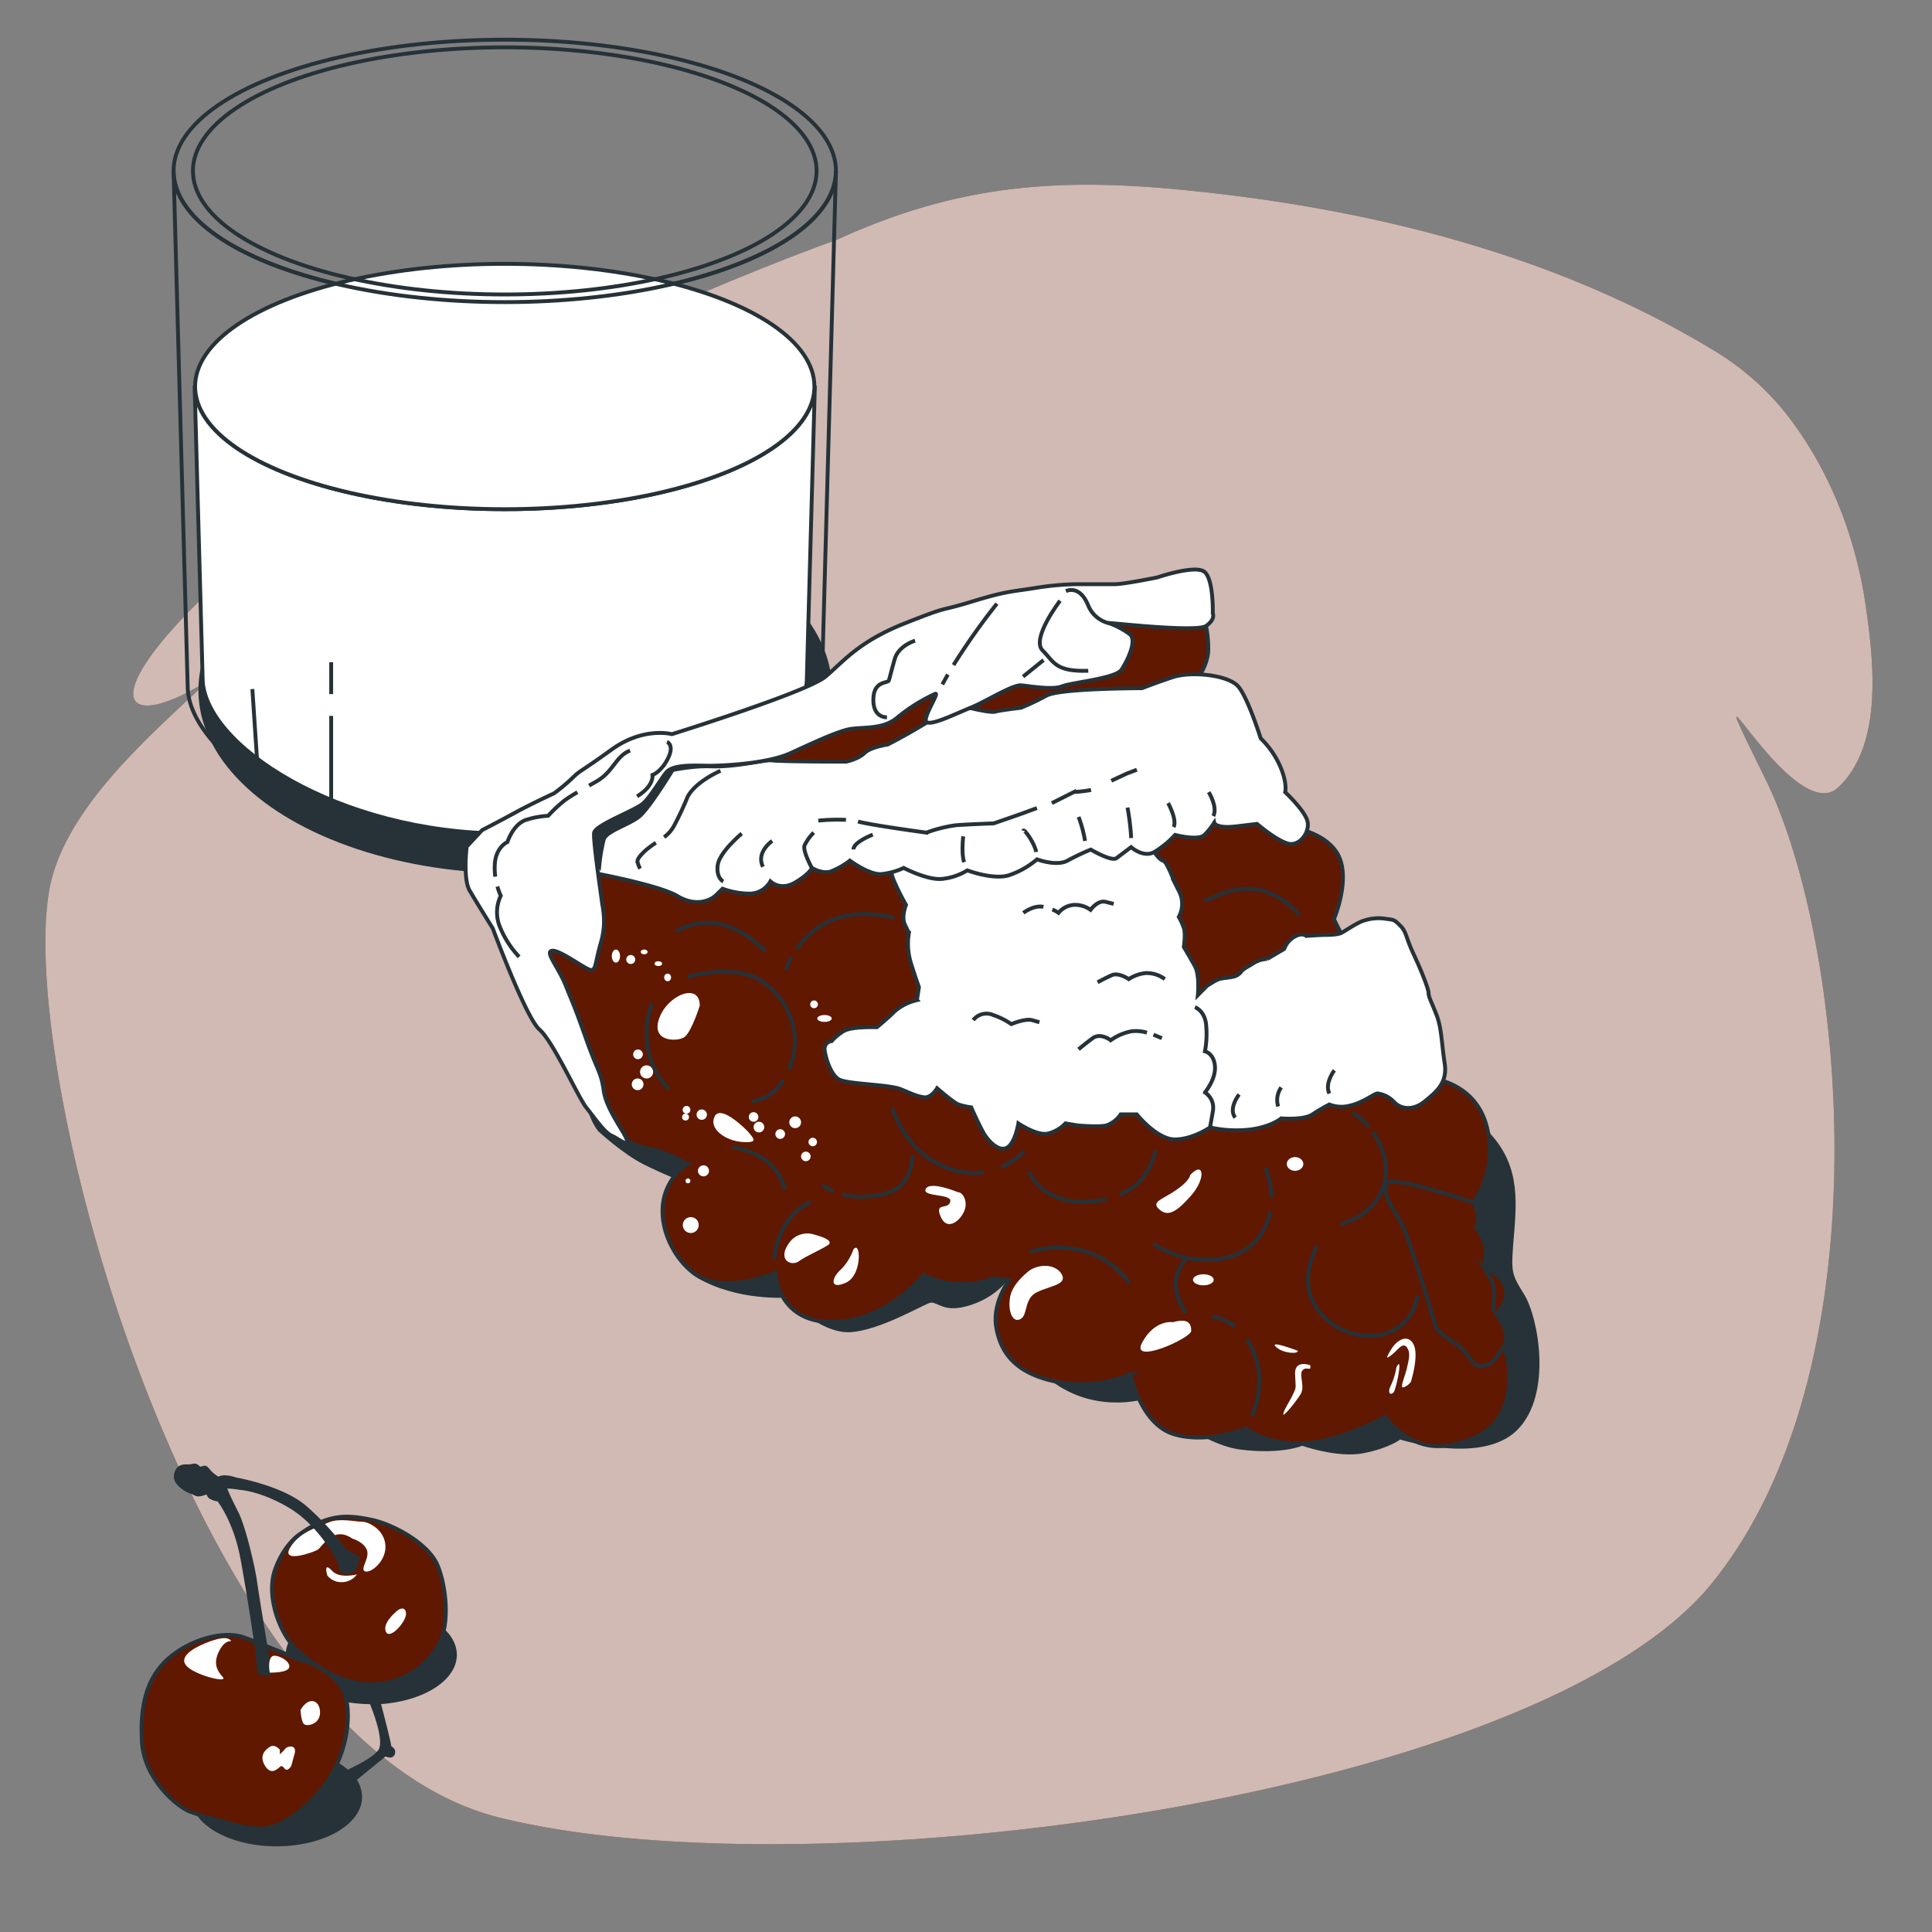 <svg xmlns="http://www.w3.org/2000/svg" viewBox="0 0 500 500"><rect x="0" y="0" width="500" height="500" fill="#808080" stroke="none"/><g id="freepik--background-simple--inject-2"><path d="M475.74,203.77c11.61-10.93,9.19-32.5,7.16-46.65-2.62-18.31-9.52-36-21.06-50.56A70.77,70.77,0,0,0,442.37,90C401,65.17,352.2,53.48,304.5,49c-32.73-3.1-58-.61-87.81,13,0,0-91.75,32.5-143.26,74.27s-45.27,56-19.5,39.82C39.74,189.59,19.16,207,13.57,226.74,1.74,268.5,48.37,450.16,129.11,470.35S397.78,465.48,443,409.79s34.81-165.65,13.92-208.11S463.9,214.9,475.74,203.77Z" style="fill:#601800"></path><path d="M475.74,203.77c11.61-10.93,9.19-32.5,7.16-46.65-2.62-18.31-9.52-36-21.06-50.56A70.77,70.77,0,0,0,442.37,90C401,65.17,352.2,53.48,304.5,49c-32.73-3.1-58-.61-87.81,13,0,0-91.75,32.5-143.26,74.27s-45.27,56-19.5,39.82C39.74,189.59,19.16,207,13.57,226.74,1.74,268.5,48.37,450.16,129.11,470.35S397.78,465.48,443,409.79s34.81-165.65,13.92-208.11S463.9,214.9,475.74,203.77Z" style="fill:#fff;opacity:0.7"></path></g><g id="freepik--Glass--inject-2"><ellipse cx="133.35" cy="178.65" rx="81.5" ry="46.91" style="fill:#263238;stroke:#263238;stroke-miterlimit:10"></ellipse><path d="M130.63,78.19c-47.34,0-85.71-15.2-85.71-34l3.65,133.42c0,18,36.74,42.22,82.06,42.22s82.05-24.26,82.05-42.22l3.66-133.42C216.34,63,178,78.19,130.63,78.19Z" style="fill:none;stroke:#263238;stroke-miterlimit:10"></path><path d="M210.75,100.35c-.45,17.39-36.14,31.43-80.12,31.43s-79.68-14-80.12-31.43h-.13l2.06,75.15c0,17.11,35,40.22,78.19,40.22s78.18-23.11,78.18-40.22l2.06-75.15Z" style="fill:#fff;stroke:#263238;stroke-miterlimit:10"></path><ellipse cx="130.63" cy="100.03" rx="80.14" ry="31.75" style="fill:#fff;stroke:#263238;stroke-miterlimit:10"></ellipse><ellipse cx="130.63" cy="44.23" rx="85.71" ry="33.96" style="fill:none;stroke:#263238;stroke-miterlimit:10"></ellipse><ellipse cx="130.63" cy="44.23" rx="80.7" ry="31.98" style="fill:none;stroke:#263238;stroke-miterlimit:10"></ellipse><line x1="66.61" y1="197.86" x2="65.31" y2="178.33" style="fill:none;stroke:#263238;stroke-miterlimit:10"></line><line x1="85.71" y1="185.27" x2="85.71" y2="209.58" style="fill:none;stroke:#263238;stroke-miterlimit:10"></line><line x1="85.71" y1="179.63" x2="85.71" y2="171.38" style="fill:none;stroke:#263238;stroke-miterlimit:10"></line></g><g id="freepik--Cherries--inject-2"><path d="M117.73,428.27c0-6.78-9.69-12.27-21.64-12.27s-21.64,5.49-21.64,12.27,9.69,12.26,21.64,12.26c0,0,3.78,8.79,2.53,12.1-.7,1.89-5.05,4.25-8.68,5.95-3.82-3.48-10.62-5.79-18.38-5.79-12,0-21.64,5.49-21.64,12.26s9.69,12.27,21.64,12.27,21.64-5.49,21.64-12.27a7.86,7.86,0,0,0-1.67-4.73l.41,0,7.78-6.35s1.64,1,2-.21-1-1.22-1-2c0-.66-1.94-8.16-2.74-11.21C109.06,439.93,117.73,434.67,117.73,428.27Z" style="fill:#263238;stroke:#263238;stroke-miterlimit:10"></path><path d="M77.63,397s-4.19,2.61-6.51,9.4,1.3,16.47,5.64,20.52,11,8.81,19.22,9a20.21,20.21,0,0,0,17.63-10.41c2.75-5.2,2-14.45-.29-20.23s-11.56-10.84-17.34-12S85.29,391.54,77.63,397Z" style="fill:#601800;stroke:#263238;stroke-miterlimit:10"></path><path d="M102.34,417.27s-3.47,2.89-2.46,5.05,5.2-2.6,5.2-4.62S103.35,416.11,102.34,417.27Z" style="fill:#fff"></path><path d="M91.21,398.19s3,.87,3.76,3-2,5.06-.44,5.5,5.5-2.75,5.21-6.8-4.34-6.07-6.07-6.07-5.78-1-8.53.15-7.8,2.6-10.11,6.65,6.06,1.15,7.22.43S86.15,394.72,91.21,398.19Z" style="fill:#fff"></path><path d="M77.92,429.69s-9.25-3.9-14.74-5.92-14.31.72-19.66,5.49S36.15,441,36.73,450.79,46,467.7,49.16,468.86s8.67,2.6,8.67,2.6,6.65,2.16,10.69,1.73,11-4.62,16.33-12.43,6.22-17.92,4.19-22.83S79.07,429.4,77.92,429.69Z" style="fill:#601800;stroke:#263238;stroke-miterlimit:10"></path><path d="M56.53,382.73a11.69,11.69,0,0,1-2-1.45c-.72-.72-1.15-1.59-1.73-1.44s-.87.43-1.44,0-.58-.73-1.74-.44-2.89-.43-3.76,1.3-.14,3,1.45,4.2a8.75,8.75,0,0,0,2.89,1.44,1.9,1.9,0,0,0,1.3.43,7.09,7.09,0,0,0,2.31-.72,2,2,0,0,0,.58,1.3,4.54,4.54,0,0,0,2.17.72s4.33,5.21,6.21,15.47,4.05,24.85,4.05,26.15a22.66,22.66,0,0,0,.29,3l1.44.58,1.3-.44s-2.89-17.05-3.75-23-3.33-15.18-4.77-18.07-2.32-4.62-2.75-5.78-1.44-.87-.43-1.15,4.19.28,4.19.28,5.35.29,12.86,4.77,12.43,13.59,12.72,14.31,0,2.75,1.59,2.75a2.73,2.73,0,0,0,2.74-2.75c-.14-1.3,1.16-.43-.14-1.3s-2.46-1.16-2.89-1.59A71,71,0,0,0,78.93,390.1C72.86,384.9,61,382.87,61,382.87S58,381.72,56.53,382.73Z" style="fill:#263238;stroke:#263238;stroke-miterlimit:10"></path><path d="M59.85,424.78s-1.59-.58-3.18,2.6-.43,5.06,1,6.65-6.5-.29-9.1-2.6.87-4.63,4.33-6.07S59.13,423.33,59.85,424.78Z" style="fill:#fff"></path><path d="M77.77,442.55s.15,2.89.87,3.62,4.19.14,4.19-3S79.94,438.8,77.77,442.55Z" style="fill:#fff"></path><path d="M69.82,432.87s5.06.15,5.06-1.59-3.61-3.32-4.48-2.6S69.53,431.28,69.82,432.87Z" style="fill:#fff"></path><path d="M72.42,452.82s-1.3-1.59-2.6-.73-2.74,2.31-1.3,4.77,2.89,1.3,3.9.43,1.16,1.31,2.17.58.72-.86,1.59-3.75-1.88-2.17-2.31-1.59A12.82,12.82,0,0,1,72.42,454Z" style="fill:#fff"></path><path d="M84.71,407.73a4.55,4.55,0,0,0,3.61,1.73,4.85,4.85,0,0,0,4.05-2s-4.48,1.15-6.36-.87S84.27,406.14,84.71,407.73Z" style="fill:#fff"></path></g><g id="freepik--pie-slice--inject-2"><path d="M155.16,292.39s6.27,5.81,11.63,8.5,10.63,4.71,10.63,4.71-6.73,18.82,3.4,24.72,22.65,5,22.65,5,8.94,9.4,16.55,8.95,18.78-7.16,20.57-7.6,3.13,1.79,7.16,1.34,13-3.58,15.65-13c0,0-1.78,24.48,9.85,32.59s24.14,3.64,24.14,3.64,13,12.07,23.71,13.41S337,373.63,337,373.63s9.17,3.29,15.87,1.95,9.4-3.58,9.4-3.58,21,6.71,30-2.24,5.37-28.62,1.79-34.44-3.58-5.81-2.68-16.54.89-19.68-9.39-28.18-231.18-12.43-231.18-12.43S151.59,287.91,155.16,292.39Z" style="fill:#263238;stroke:#263238;stroke-miterlimit:10"></path><path d="M312.11,162a28.9,28.9,0,0,1,.59,6.07c0,3.58-2.48,7.17-2.48,7.17L323.46,194l11,20.14s9.38,1.38,12.14,7.73-1.38,16-1.38,16l3,6.07,21.25,35s11.86.55,15.17,12.14a24,24,0,0,1-3.31,20.14v16.55s6.9.56,8.28,5.52-5.52,9.93-5.52,9.93l5,5.25s2.48,5,1.1,12.41-6.34,11.87-16,13.25-15.73-7.45-15.73-7.45-11.86,6.62-21.52,6.89-14.35-3.86-14.35-3.86-10.48,4.14-19,1.38-11-15.45-11-15.45a32.94,32.94,0,0,1-19.31,1.93c-10.76-2.21-14.35-7.72-15.45-14.07s3.31-12.14,3.31-12.14l-4.14-.55A22.45,22.45,0,0,1,239,330s-9.66,12.14-23.73,12.14-14.63-12.69-14.63-12.69-12.13,5.24-19.86.83-14.9-20.14-3-29a30.36,30.36,0,0,0-9.1-3.87,16.89,16.89,0,0,1-6.39-2.26s-9.06-8.77-11.54-17.05S139.43,252,138.88,246.44s2.21-7.72,5.52-6.62l5,1.66s-9.94-20.42-6.35-25.11S167.58,199,181.37,194.3c0,0,30.35-8,37-11.87s33.39-13.24,38.35-13.24,19.32-10.76,29.8-13S309.86,155.68,312.11,162Z" style="fill:#601800;stroke:#263238;stroke-miterlimit:10"></path><path d="M231.1,222.49s-1.3,1.82.26,5.45a57.23,57.23,0,0,0,3.12,6.24s-1.3,3.11-.26,5.19l1,2.07a17.05,17.05,0,0,0,.52,7.79c1.3,4.16,2.08,6.23,2.08,6.23l-.52,3.38a13.34,13.34,0,0,0-5.71,2.85c-2.08,2.08-4.67,4.16-4.67,4.16s-6.49-.26-8.57,1a13.13,13.13,0,0,0-3.12,2.59,2,2,0,0,0-1.81,2.34c.26,2.08,1.55,6.23,3.63,7.53s13,1.3,16.1,2.59,4.15,1.82,6,2.08,3.37-2.34,3.37-2.34,4.16,3.64,5.45,4.16a17.08,17.08,0,0,0,3.38.78s1.82,4.15,3.12,6.49,4.15,5.19,6.23,3.89,2.85-6.23,2.85-6.23,4.93,3.38,7.79,2.6a9.43,9.43,0,0,0,4.41-2.6l3.12.52s5.45.52,7.53,0a7.54,7.54,0,0,0,3.63-2.86h4.16s5.19,6.49,9.86,6.49,9.09-3.11,9.09-3.11a31.21,31.21,0,0,0,10.64.52c5.45-.78,7.79-2.86,7.79-2.86s5.71.52,8.05-1a46.37,46.37,0,0,1,4.41-2.59,8.62,8.62,0,0,0,5.45.26c3.38-.78,6.23-3.12,7-3.12a7.15,7.15,0,0,1,4.42,2.34c1.81,1.82,4.93,2.08,7.78-.26s6-4.67,5.2-9.87-.78-9.08-2.08-12.46-2.08-4.67-2.08-5.71-1.82-5.71-3.89-10.12-1.82-5.72-3.38-7.27-1.55-1.56-3.63-1.82a12.16,12.16,0,0,0-6.75.78c-2.08,1-3.9,2.33-4.93,2.85s-3.64.52-4.42.52-4.67.26-4.67.26-1-1-3.12.26a6.07,6.07,0,0,0-2.59,3.12l-4.42,2.59a6.77,6.77,0,0,0-3.37,1c-1.56,1-2.86,1.56-3.38,2.34a3.45,3.45,0,0,1-2.33,1.3c-1,.26-2.86.26-3.9.78s-2.59,1.55-2.59,1.55L310,257.54s.52-5.19-.78-7.53-2.85-4.93-2.85-4.93.52-3.38,0-4.93a16.24,16.24,0,0,0-1.3-2.86,7.05,7.05,0,0,0,.26-6.23l-1.56-3.12a27.28,27.28,0,0,0-1.82-4.15c-1-1.82-1-.1-3.24-3.3s-11-5.27-15.19-5.53-22.58,4.42-23.88,4.42-14.54,1.3-17.4,1.3S232.66,219.38,231.1,222.49Z" style="fill:#fff;stroke:#263238;stroke-miterlimit:10"></path><path d="M309.24,260.66s2.34.77,2.86,4.15a24.42,24.42,0,0,1-.26,7.27s2.34.52,2.59,3.89-2.59,6.75-2.59,6.75a4.72,4.72,0,0,1,2.08,4.68c-.52,3.11-.78,4.41-.78,4.41" style="fill:none;stroke:#263238;stroke-miterlimit:10"></path><path d="M251.87,264a4.34,4.34,0,0,1,5.19-1.3,19,19,0,0,1,4.67,2.34s3.64-1.56,5.46-1l1.81.52" style="fill:none;stroke:#263238;stroke-miterlimit:10"></path><path d="M296.83,267.26a9.81,9.81,0,0,0-3.94-.37,13.47,13.47,0,0,0-5.45,2.33s-2.6-2.07-4.68-.52-3.63,2.86-3.63,2.86" style="fill:none;stroke:#263238;stroke-miterlimit:10"></path><path d="M300.68,268.7s-.9-.44-2.17-.9" style="fill:none;stroke:#263238;stroke-miterlimit:10"></path><path d="M301.45,253.39a7.83,7.83,0,0,0-4.93-1.56,10,10,0,0,0-4.41,1.56s-2.6-1.82-4.41-1-3.64,1.82-3.64,1.82" style="fill:none;stroke:#263238;stroke-miterlimit:10"></path><path d="M272.35,235.39a7.24,7.24,0,0,1,1.59.86,5.59,5.59,0,0,1,4.15-2.07,6.87,6.87,0,0,1,4.15,1.29s1.82-2.59,3.9-2.07l2.07.52" style="fill:none;stroke:#263238;stroke-miterlimit:10"></path><path d="M264.85,236.25s2.6-2.07,5.19-1.56" style="fill:none;stroke:#263238;stroke-miterlimit:10"></path><path d="M345.33,277s-2.6,3.38-1.3,6" style="fill:none;stroke:#263238;stroke-miterlimit:10"></path><path d="M331.57,281.42a5.67,5.67,0,0,0-.78,4.94" style="fill:none;stroke:#263238;stroke-miterlimit:10"></path><path d="M320.67,283.24s-2.86,3.64-1,6" style="fill:none;stroke:#263238;stroke-miterlimit:10"></path><path d="M153.44,225.88s17.09,3.16,21.84,6,8.55,1.27,10.13-.32L187,230a20.89,20.89,0,0,0,7,1.27,6.2,6.2,0,0,0,5.38-3.17s2.53,2.53,6.33.32,4.43-3.8,4.43-3.8,2.53,1.58,4.75.95a19.36,19.36,0,0,0,5.06-2.85s5.07,3.8,8.23,3.48a18.05,18.05,0,0,0,5.7-1.58s6,3.16,9.81,2.85a15.58,15.58,0,0,0,6.65-2.22s6.65,2.53,10.76,1.27a21.88,21.88,0,0,0,7.28-4.12s5.07,1.9,7.91.32a61.45,61.45,0,0,1,6-2.85s5.38,3.17,6.65,2.22l3.79-2.85s3.17,2.85,6,1.26a24.24,24.24,0,0,0,5.38-4.43s6,1.59,7.6,0a18.52,18.52,0,0,0,2.53-3.16s.32,1.58,5.7.95l5.38-.64s4.75,4.12,7.91,5.07,6-3.17,5.07-6-5.7-7.28-5.7-7.28.63-2.21-1.27-6.64a23,23,0,0,0-5.06-7.28s-3.17-10.13-5.7-13.3-12.35-4.11-17.09-2.53-7.92,2.85-7.92,2.85-21.2,0-24.69,1.9a68.57,68.57,0,0,1-6.64,3.16s-5.39.64-6.65,1-6.4-.92-6.4-.92A26.81,26.81,0,0,0,239.85,187c-5.69,3.47-10.13,5.69-10.13,5.69s-4.43.63-6,2.21-4.75,2.22-4.75,2.22-16.46,0-19-.32-8.81,1.79-16.27,1.53-20.13,2.91-24.56,6.7-11.4,6-11.4,10.77S153.44,225.88,153.44,225.88Z" style="fill:#fff;stroke:#263238;stroke-miterlimit:10"></path><path d="M173.91,199.55s-5.88,9.64-8.47,11.76-8.46,3.76-9.17,5.87A45.46,45.46,0,0,0,155.1,224s-4.71-7.29-3.53-11.05,4.94-2.58,9.41-8.7S173.91,195.08,173.91,199.55Z" style="fill:#263238;stroke:#263238;stroke-miterlimit:10"></path><path d="M187.18,228.14s-1.91-.95-1.43-4.3,6.21-8.12,6.21-8.12" style="fill:none;stroke:#263238;stroke-miterlimit:10"></path><path d="M199.84,217.63s-4.28,2.92-2.39,6.69" style="fill:none;stroke:#263238;stroke-miterlimit:10"></path><path d="M210.1,224.61s-2.38-4.35-1.9-5.78a11.88,11.88,0,0,1,2.39-3.35" style="fill:none;stroke:#263238;stroke-miterlimit:10"></path><path d="M225.87,216s-5,1.91-5,3.82" style="fill:none;stroke:#263238;stroke-miterlimit:10"></path><path d="M249.28,216.44s-.54,4.57.24,6.69" style="fill:none;stroke:#263238;stroke-miterlimit:10"></path><path d="M264.81,215c.24-.71,3.15,3.6,3.34,5.5" style="fill:none;stroke:#263238;stroke-miterlimit:10"></path><path d="M279.14,211.42a32.82,32.82,0,0,1,1.67,6.21" style="fill:none;stroke:#263238;stroke-miterlimit:10"></path><path d="M291.8,209a63.34,63.34,0,0,1,.95,7.89" style="fill:none;stroke:#263238;stroke-miterlimit:10"></path><path d="M302.31,207.84s2.38,4.3,1.43,6.21" style="fill:none;stroke:#263238;stroke-miterlimit:10"></path><path d="M312.81,205s2.39,3.82,1.2,6.21" style="fill:none;stroke:#263238;stroke-miterlimit:10"></path><path d="M287.6,202.06c2-.95,4-1.86,4-1.86l2.62-1" style="fill:none;stroke:#263238;stroke-miterlimit:10"></path><path d="M272.21,207.84l5.73-2.87a35.45,35.45,0,0,0,4.43-.52" style="fill:none;stroke:#263238;stroke-miterlimit:10"></path><path d="M222.05,212.62c3.58.95,17.68,2.86,17.68,2.86a36.55,36.55,0,0,1,7.64-1.91c3.11-.24,9.79-.48,9.79-.48s7.65-2.62,8.84-3.1c.43-.17,1.35-.5,2.36-.85" style="fill:none;stroke:#263238;stroke-miterlimit:10"></path><path d="M211.78,212.38a49.09,49.09,0,0,1,7.16-.2" style="fill:none;stroke:#263238;stroke-miterlimit:10"></path><path d="M169.74,218.11c-3.34,2.15-4.77,4.06-4.77,4.78a5.31,5.31,0,0,0,.71,1.91" style="fill:none;stroke:#263238;stroke-miterlimit:10"></path><path d="M186.46,199.48s-6.68,2.87-8.59,6.93a77.82,77.82,0,0,1-3.35,7.16,8.89,8.89,0,0,1-2.64,3.08" style="fill:none;stroke:#263238;stroke-miterlimit:10"></path><path d="M313.87,158.75s.25-9.07-2.26-10.83-12.09,1.51-12.09,1.51-8.56,1.76-11.08,1.76H278.37a74,74,0,0,0-10.58,1c-6.29,1-7.3.76-16.36,3.53s-5,.75-17.12,5.54-15.87,9.82-20.65,13.84S173.88,190,173.88,190s-7.31-2-15.61,4-8.06,5.29-10.08,7.3a47.86,47.86,0,0,1-4.78,4s-6,2.77-10.07,5-8.56,4.53-8.56,4.53l-4,4.28s-1,8.31.75,11.33,6,9.82,6,9.82,8.56,23.16,12.08,26.18,10.07,17.63,12.09,20.15,4.78,6.54,6.55,7.3,4.28,3,4,1.26-5.28-7.81-6-12.84-1.51-4.79-4.53-13.35-3.27-8.81-5.29-13.85-5.54-8.81-3.52-9.06,8.81,5,10.07,5,1-1.77,2.52-7.06.5-8.81.25-10.82-2.27-15.61-2-17.63,10.58-5.79,12.59-7.55,4.28-5.79,6.05-8.06,8-1.76,11.33-1.76,14.85-.5,20.89-3.27,10.83-5,14.36-6,9.31.25,13.34-3.27a44,44,0,0,1,9.57-6c1.76-1-3.53,6.54-2,7.3s7.55-2.27,11.33-3.78,10.82-6,13.09-5.79,8.06,1.26,10.57.25,13.85-2,15.36-4.28,4.28-7.8,2-9.31a21.09,21.09,0,0,0-5.29-2.77c-1-.26,22.66,2.51,25.18.75S313.87,158.75,313.87,158.75Z" style="fill:#fff;stroke:#263238;stroke-miterlimit:10"></path><path d="M246.77,172.11A172.23,172.23,0,0,1,258,156.23" style="fill:none;stroke:#263238;stroke-miterlimit:10"></path><path d="M243.87,177.13c.46-.85.94-1.71,1.43-2.56" style="fill:none;stroke:#263238;stroke-miterlimit:10"></path><path d="M274.34,155.47s-7.55,9.82-4.53,12.85,3.27,5.54,11.83,5.28" style="fill:none;stroke:#263238;stroke-miterlimit:10"></path><line x1="270.06" y1="170.83" x2="264.77" y2="175.11" style="fill:none;stroke:#263238;stroke-miterlimit:10"></line><path d="M172.62,192s2,.76.25,4.28-4,4.29-4,4.29.5,2.76-4,5.53" style="fill:none;stroke:#263238;stroke-miterlimit:10"></path><path d="M236.82,165.8s-4.28,1.26-5.28,4.78-1.26,4.79-1.51,5.54-3.78,0-4,4.53,2.51,5,3.52,5" style="fill:none;stroke:#263238;stroke-miterlimit:10"></path><path d="M152.45,203.3l1.79-1c4.53-2.52,5-6.55,8.81-8.06" style="fill:none;stroke:#263238;stroke-miterlimit:10"></path><path d="M128.18,226.88a17.1,17.1,0,0,1-.13-3.17c.25-4.53,3.27-5.79,3.27-5.79s1.51-4.79,5-5.79a22.41,22.41,0,0,1,5.54-1,36.92,36.92,0,0,1,4.28-4c.95-.68,1.9-1.29,3.29-2.1" style="fill:none;stroke:#263238;stroke-miterlimit:10"></path><path d="M134.35,247.63a25.21,25.21,0,0,1-5-7.81,9.91,9.91,0,0,1,.25-8,15.31,15.31,0,0,1-.87-2.4" style="fill:none;stroke:#263238;stroke-miterlimit:10"></path><path d="M286.93,161.27a7.77,7.77,0,0,1-5.29-4.54c-1.51-3.77-3.77-4.53-5.79-3.77" style="fill:none;stroke:#263238;stroke-miterlimit:10"></path><path d="M381.4,311.28s-19-6.62-22.07-5.24,2.21,8,3.86,11.59,7.73,23.17,8.28,25.38,5,4.14,7.17,6.34,2.76,4.69,5.25,4.14,2.75-1.38,5.24-5-2.76-9.66-2.76-9.66,1.1-4.69-.55-7.73l-1.66-3a14.67,14.67,0,0,0,0-6.35,10.36,10.36,0,0,0-2.21-4.13S383.61,315.42,381.4,311.28Z" style="fill:#601800;stroke:#263238;stroke-miterlimit:10"></path><path d="M308,304.11s0,1.38-3.59,3.86-6.62,3-4.41,5,4.41.82,8.28-3.59S311.6,300.24,308,304.11Z" style="fill:#fff"></path><path d="M303.6,342.18s-4.69-.83-8,5.24,12.69-1.1,12.69-3S307.46,341.08,303.6,342.18Z" style="fill:#fff"></path><path d="M266.63,328.66s-4.69,3.31-5.25,7.18.83,6.62,2.76,5.51.83-5.24,4.14-6.89,7.73-1.94,6.62-4.42S269.94,326.73,266.63,328.66Z" style="fill:#fff"></path><path d="M247.86,308.52s-7.17-3-8.27-.83,6.89,1.11,6.34,3.31-4.14,0-2.48,3.87,5,1.1,6.07-1.38S249.24,308.52,247.86,308.52Z" style="fill:#fff"></path><path d="M210.89,319.56A5.78,5.78,0,0,0,204,322c-2.76,4.14.82,5.79,2.75,4.41s5.25-2.75,7.45-4.13S210.89,319.56,210.89,319.56Z" style="fill:#fff"></path><path d="M220.83,323.42a13.8,13.8,0,0,1-3.32,5.24c-2.2,1.93-3,5.24,1.38,3.31S222.76,320.66,220.83,323.42Z" style="fill:#fff"></path><path d="M181.1,260.24s-2.21,7.17-4.14,8.27-8.56,1.11-6.35-5S181.1,254.17,181.1,260.24Z" style="fill:#fff"></path><path d="M193.51,292.79s-6.9-7.17-8.55-3.86,3,6.35,7.17,6.62S195.17,294.73,193.51,292.79Z" style="fill:#fff"></path><path d="M196.27,289.07a1.24,1.24,0,1,1-1.24-1.24A1.24,1.24,0,0,1,196.27,289.07Z" style="fill:#fff"></path><path d="M203.17,293.48a1.25,1.25,0,1,1-1.24-1.24A1.25,1.25,0,0,1,203.17,293.48Z" style="fill:#fff"></path><path d="M197.79,291.69a1.38,1.38,0,1,1-1.38-1.38A1.38,1.38,0,0,1,197.79,291.69Z" style="fill:#fff"></path><path d="M207.31,290.45a1.52,1.52,0,1,1-1.52-1.52A1.52,1.52,0,0,1,207.31,290.45Z" style="fill:#fff"></path><circle cx="208.55" cy="299.28" r="1.24" style="fill:#fff"></circle><circle cx="210.34" cy="295.55" r="1.1" style="fill:#fff"></circle><path d="M180.81,317a2.05,2.05,0,1,1-2.05-2A2,2,0,0,1,180.81,317Z" style="fill:#fff"></path><circle cx="182.06" cy="303.01" r="1.43" style="fill:#fff"></circle><path d="M178.67,305.6a.63.63,0,1,1-.62-.62A.63.63,0,0,1,178.67,305.6Z" style="fill:#fff"></path><circle cx="177.42" cy="289.1" r="0.89" style="fill:#fff"></circle><circle cx="181.61" cy="288.47" r="1.34" style="fill:#fff"></circle><path d="M178.67,287.22a1,1,0,1,1-1-1A1,1,0,0,1,178.67,287.22Z" style="fill:#fff"></path><path d="M166.36,272.86a1.25,1.25,0,1,1-1.25-1.25A1.25,1.25,0,0,1,166.36,272.86Z" style="fill:#fff"></path><circle cx="165.02" cy="280.62" r="1.52" style="fill:#fff"></circle><circle cx="167.34" cy="277.41" r="1.7" style="fill:#fff"></circle><path d="M211.68,259.92a1,1,0,1,1-1-1A1,1,0,0,1,211.68,259.92Z" style="fill:#fff"></path><path d="M215.25,263.58c0,.49-.84.89-1.87.89s-1.88-.4-1.88-.89.84-.89,1.88-.89S215.25,263.09,215.25,263.58Z" style="fill:#fff"></path><path d="M160.47,247.43c0,.94-.48,1.7-1.07,1.7s-1.07-.76-1.07-1.7.48-1.69,1.07-1.69S160.47,246.49,160.47,247.43Z" style="fill:#fff"></path><path d="M162.08,248.32a1.16,1.16,0,1,0,1.16-1.16A1.16,1.16,0,0,0,162.08,248.32Z" style="fill:#fff"></path><path d="M165.82,246.36c0,.34.4.62.9.62s.89-.28.89-.62-.4-.62-.89-.62S165.82,246,165.82,246.36Z" style="fill:#fff"></path><ellipse cx="170.37" cy="249.39" rx="0.98" ry="0.62" style="fill:#fff"></ellipse><ellipse cx="172.78" cy="252.96" rx="0.89" ry="0.98" style="fill:#fff"></ellipse><ellipse cx="311.43" cy="331.21" rx="2.68" ry="1.43" style="fill:#fff"></ellipse><path d="M365.14,357.62s2.14-6.78.71-9.64-4.28-1.25-5.71,1.07-1.6,2.86,0,1.61,2.86-3.39,3.93-2,.54,3.21,0,5.53-2,5.35-.71,4.81A4,4,0,0,0,365.14,357.62Z" style="fill:#fff"></path><path d="M361.39,353.87a17.24,17.24,0,0,1-1.42,4.64c-1.07,2.14,0,2.68.71,1.78S363.18,350.3,361.39,353.87Z" style="fill:#fff"></path><path d="M335.88,349.59s-7.5-2.86-5.71-1.07S336.05,350.48,335.88,349.59Z" style="fill:#fff"></path><path d="M339.09,353.33s-4.11-1.6-3.93,2.32.36,3.22-.53,5.18-2.14,3.57-2.5,5,3.21-3,4.46-5-.54-5.18.54-6.25S339.45,355.12,339.09,353.33Z" style="fill:#fff"></path><ellipse cx="335.16" cy="301.23" rx="2.14" ry="1.78" style="fill:#fff"></ellipse><path d="M206.22,245.52c3.57-5.09,11-11.4,25.22-8" style="fill:none;stroke:#263238;stroke-miterlimit:10"></path><path d="M203.39,251a18.9,18.9,0,0,1,1.49-3.35" style="fill:none;stroke:#263238;stroke-miterlimit:10"></path><path d="M175.09,241.08s10.28-7.66,22.95,5.1" style="fill:none;stroke:#263238;stroke-miterlimit:10"></path><path d="M202.72,279.54c-3.57,5.59-8.25,5.39-8.25,5.39" style="fill:none;stroke:#263238;stroke-miterlimit:10"></path><path d="M177.9,252.81s12.74-3.83,19.88,1.53,9.95,14,6.38,22.43" style="fill:none;stroke:#263238;stroke-miterlimit:10"></path><path d="M168.72,259.69s-5.1,12,4.33,22.18" style="fill:none;stroke:#263238;stroke-miterlimit:10"></path><path d="M189.62,296.92s11,1,13.52,11" style="fill:none;stroke:#263238;stroke-miterlimit:10"></path><path d="M200.33,326s.51-10.71,9.44-15" style="fill:none;stroke:#263238;stroke-miterlimit:10"></path><path d="M218,309.11a18.35,18.35,0,0,0,6,.55c7.14-.51,11.48-2.29,12.24-10.7" style="fill:none;stroke:#263238;stroke-miterlimit:10"></path><path d="M212.83,306.6a11.54,11.54,0,0,0,2.86,1.69" style="fill:none;stroke:#263238;stroke-miterlimit:10"></path><path d="M259.06,302.06a18.13,18.13,0,0,0,6-4.12" style="fill:none;stroke:#263238;stroke-miterlimit:10"></path><path d="M230.93,286.72s3.31,12,15,15.81a18.75,18.75,0,0,0,8.73.79" style="fill:none;stroke:#263238;stroke-miterlimit:10"></path><path d="M289.81,309.19A15.32,15.32,0,0,0,299,297.68" style="fill:none;stroke:#263238;stroke-miterlimit:10"></path><path d="M266.37,303.29s3.06,8.67,16.06,7.65a25.76,25.76,0,0,0,4-.63" style="fill:none;stroke:#263238;stroke-miterlimit:10"></path><path d="M266.62,323.94s15.56-5.35,25.75,8.16" style="fill:none;stroke:#263238;stroke-miterlimit:10"></path><path d="M329,309.83a22,22,0,0,0-1.47-7.56" style="fill:none;stroke:#263238;stroke-miterlimit:10"></path><path d="M298.49,321.9s8.42,6.12,18.87,3.57a14.68,14.68,0,0,0,11.33-11.87" style="fill:none;stroke:#263238;stroke-miterlimit:10"></path><path d="M311.71,232.93c1.34.7,12.82-9.22,24.65,3.92" style="fill:none;stroke:#263238;stroke-miterlimit:10"></path><path d="M355.27,292.94a22,22,0,0,1,2.38,4.49c2.8,7.14,0,16.31-10.71,19.37" style="fill:none;stroke:#263238;stroke-miterlimit:10"></path><path d="M350,288a14.36,14.36,0,0,1,4.29,3.67" style="fill:none;stroke:#263238;stroke-miterlimit:10"></path><path d="M340.82,322.41s-3.57,6.63-1.79,12.5,8.42,11.47,16.83,10.7a11.81,11.81,0,0,0,11-10.45" style="fill:none;stroke:#263238;stroke-miterlimit:10"></path><path d="M306.91,326s-5.87,5.1,0,13.77" style="fill:none;stroke:#263238;stroke-miterlimit:10"></path><path d="M322.69,346.65a18.21,18.21,0,0,1,1.55,2.79c3.83,8.41-.25,17.08-.25,17.08" style="fill:none;stroke:#263238;stroke-miterlimit:10"></path><path d="M313.54,340.77a11.52,11.52,0,0,1,6.08,2.56" style="fill:none;stroke:#263238;stroke-miterlimit:10"></path></g></svg>

